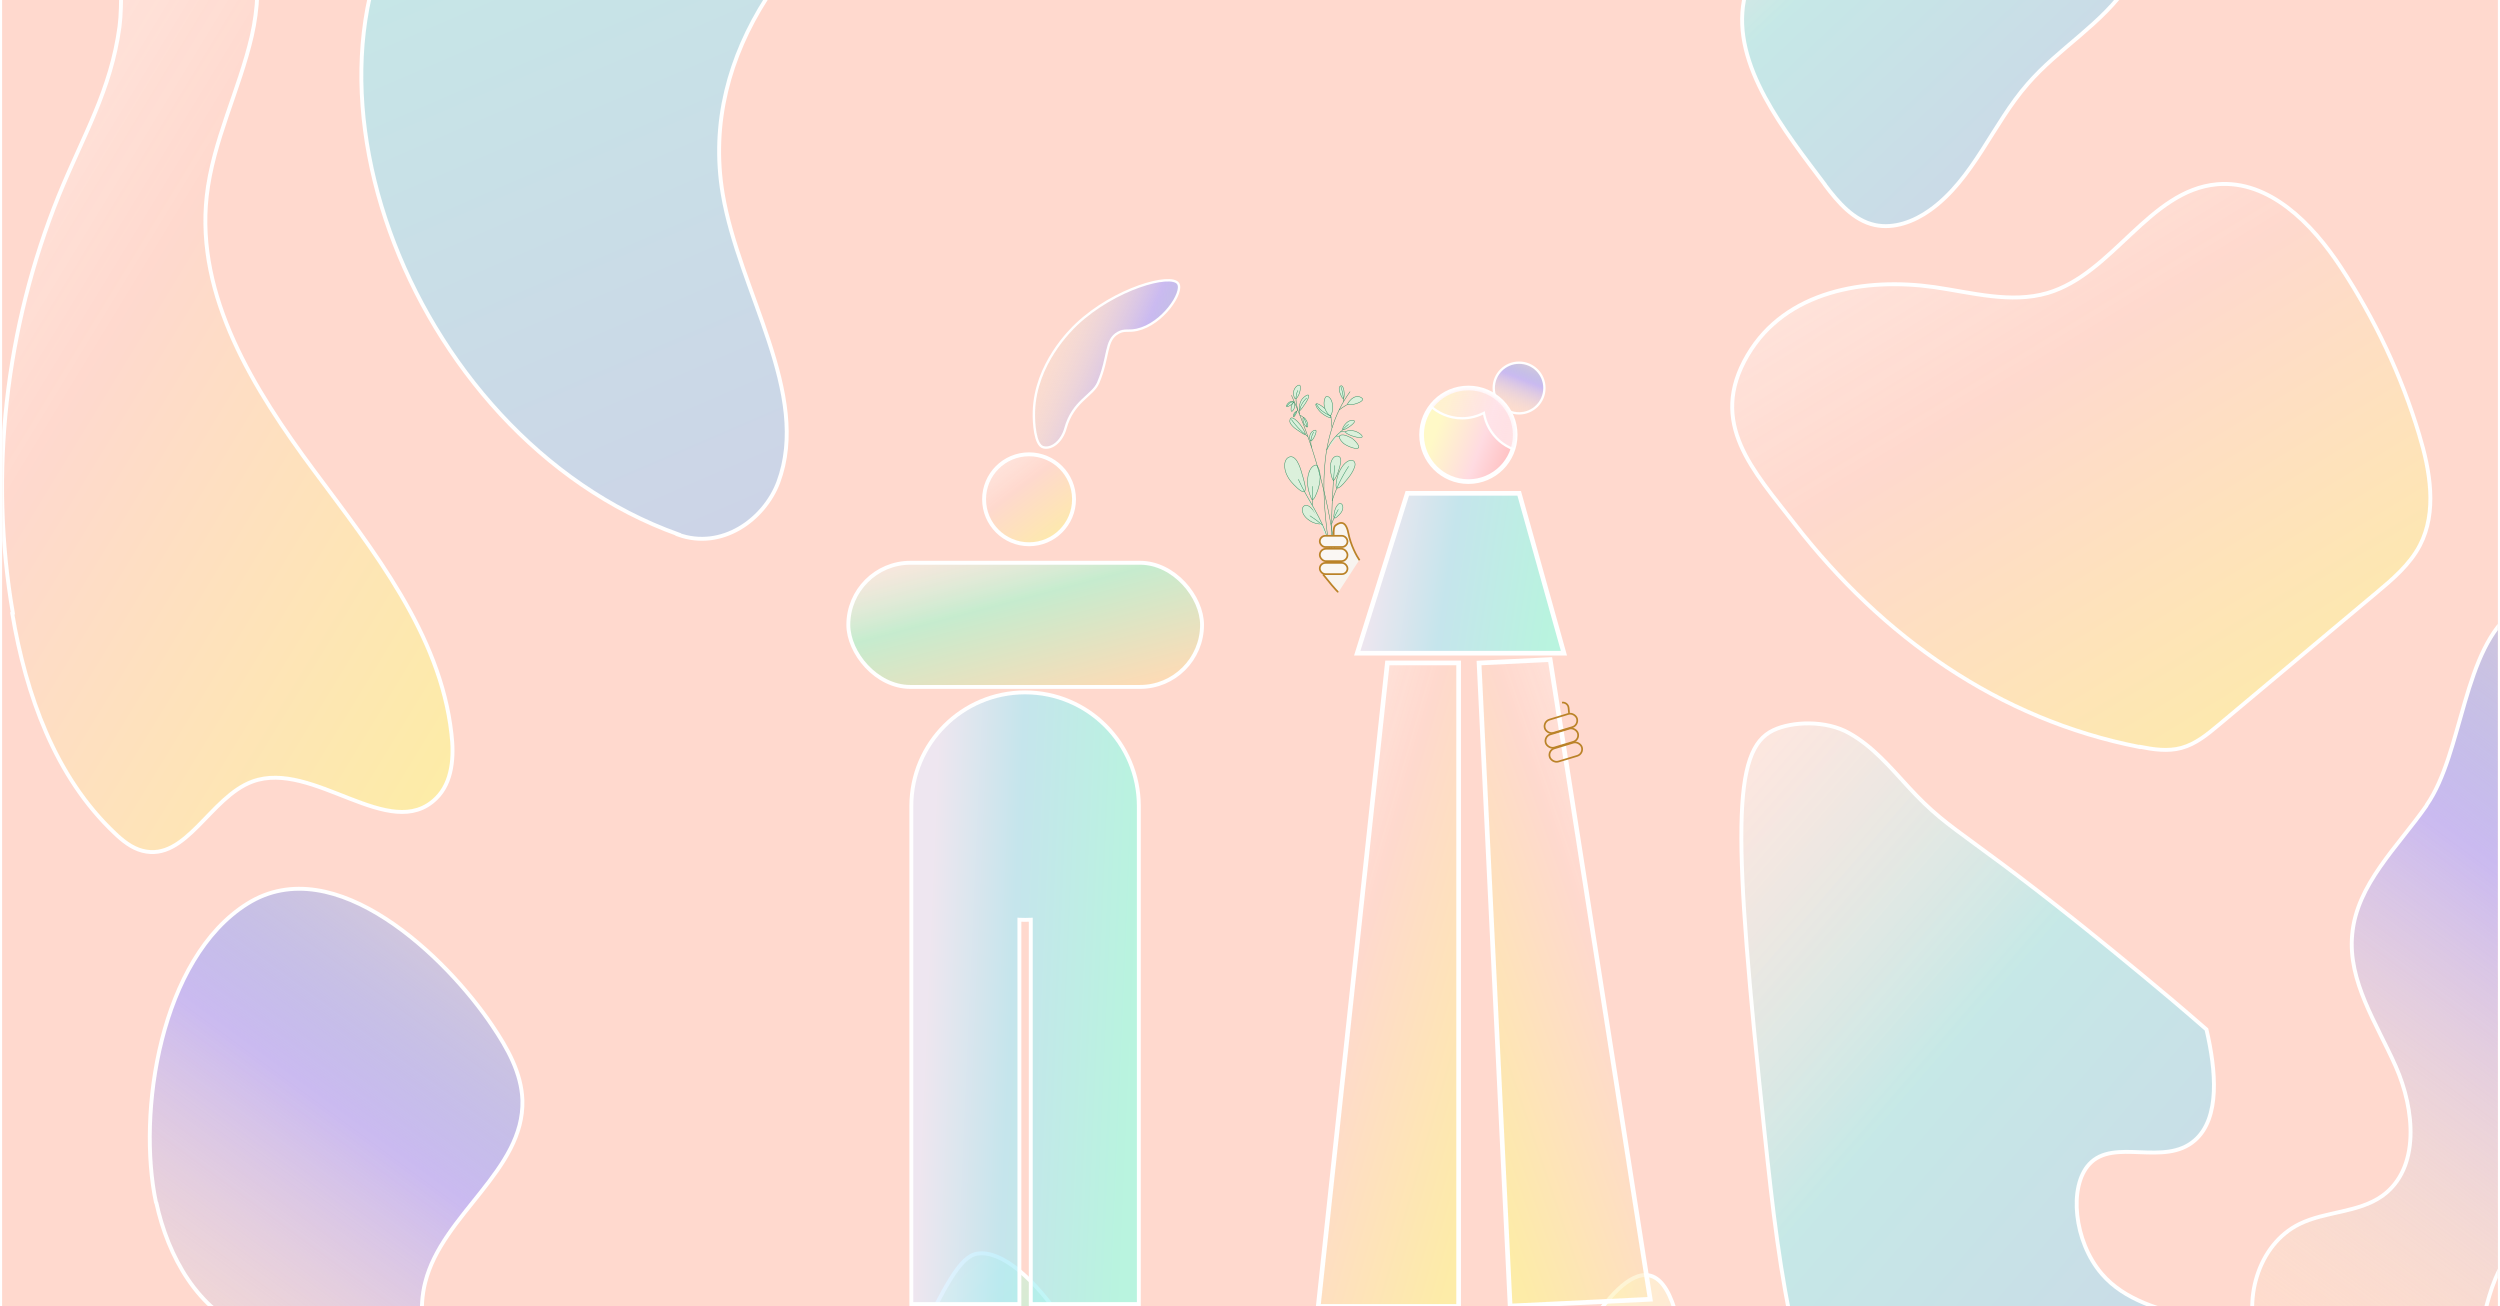 <svg xmlns="http://www.w3.org/2000/svg" width="1064" height="556" fill="none" viewBox="0 0 1064 556"><g clip-path="url(#clip0_2100_37058)"><rect width="1062.21" height="556" fill="#FFD9CE" transform="translate(0.896)"/><g filter="url(#filter0_b_2100_37058)"><path fill="url(#paint0_linear_2100_37058)" fill-opacity=".5" d="M776.712 78.715C782.329 86.172 788.915 93.823 797.922 95.761C806.058 97.504 814.581 94.308 821.361 89.465C839.957 76.197 847.995 52.855 863.007 35.712C876.179 20.507 894.775 10.143 905.913 -6.709C917.147 -23.755 919.278 -46.031 912.886 -65.498C906.493 -84.965 892.256 -101.236 874.726 -111.696C855.743 -122.931 830.562 -127.096 812.16 -114.989C803.928 -109.566 797.826 -101.43 792.208 -93.294C774.194 -67.338 748.334 -31.503 742.232 0.071C736.906 27.77 759.763 56.051 776.712 78.618V78.715Z"/><path stroke="#fff" stroke-width="1.66" d="M776.712 78.715C782.329 86.172 788.915 93.823 797.922 95.761C806.058 97.504 814.581 94.308 821.361 89.465C839.957 76.197 847.995 52.855 863.007 35.712C876.179 20.507 894.775 10.143 905.913 -6.709C917.147 -23.755 919.278 -46.031 912.886 -65.498C906.493 -84.965 892.256 -101.236 874.726 -111.696C855.743 -122.931 830.562 -127.096 812.16 -114.989C803.928 -109.566 797.826 -101.43 792.208 -93.294C774.194 -67.338 748.334 -31.503 742.232 0.071C736.906 27.77 759.763 56.051 776.712 78.618V78.715Z"/></g><g filter="url(#filter1_b_2100_37058)"><path fill="url(#paint1_linear_2100_37058)" fill-opacity=".5" d="M910.759 317.839C916.571 319.001 922.672 319.873 928.387 318.323C934.488 316.677 939.524 312.512 944.367 308.445C966.643 289.752 989.016 271.06 1011.29 252.367C1018.36 246.459 1025.63 240.261 1029.89 232.125C1037.34 217.791 1034.25 200.358 1029.6 184.958C1022.04 159.777 1010.71 135.757 996.28 113.772C984.077 95.176 965.772 76.484 943.592 78.421C914.634 81.036 899.331 116.484 871.438 124.716C855.844 129.268 839.282 124.523 823.205 122.198C793.956 118.034 759.961 123.651 743.787 151.157C726.741 180.116 746.304 200.358 763.931 223.118C800.929 270.769 850.517 306.217 910.662 317.936L910.759 317.839Z"/><path stroke="#fff" stroke-width="1.66" d="M910.759 317.839C916.571 319.001 922.672 319.873 928.387 318.323C934.488 316.677 939.524 312.512 944.367 308.445C966.643 289.752 989.016 271.06 1011.29 252.367C1018.36 246.459 1025.63 240.261 1029.89 232.125C1037.34 217.791 1034.25 200.358 1029.6 184.958C1022.04 159.777 1010.71 135.757 996.28 113.772C984.077 95.176 965.772 76.484 943.592 78.421C914.634 81.036 899.331 116.484 871.438 124.716C855.844 129.268 839.282 124.523 823.205 122.198C793.956 118.034 759.961 123.651 743.787 151.157C726.741 180.116 746.304 200.358 763.931 223.118C800.929 270.769 850.517 306.217 910.662 317.936L910.759 317.839Z"/></g><g filter="url(#filter2_b_2100_37058)"><path fill="url(#paint2_linear_2100_37058)" fill-opacity=".5" d="M795.246 639.198C809.484 656.922 823.14 663.798 830.501 666.898C848.999 674.549 870.016 673.193 889.483 668.641C925.028 660.312 959.604 639.585 974.907 606.462C977.037 601.813 978.878 596.68 978.297 591.547C977.425 584.089 973.164 578.956 971.517 577.019C955.73 558.617 913.89 564.719 894.52 542.152C882.607 528.302 880.379 504.961 889.193 495.469C899.75 484.041 921.154 496.729 934.132 485.3C944.98 475.809 943.14 455.567 939.072 438.133C927.74 428.254 918.249 420.312 911.663 414.889C835.924 352.128 832.147 356.681 812.002 334.695C804.35 326.366 796.893 317.552 787.014 312.032C777.135 306.414 762.704 306.995 754.762 310.773C737.038 319.102 737.426 354.453 751.082 482.879C757.668 544.961 764.351 600.941 795.246 639.392V639.198Z"/><path stroke="#fff" stroke-width="1.66" d="M795.246 639.198C809.484 656.922 823.14 663.798 830.501 666.898C848.999 674.549 870.016 673.193 889.483 668.641C925.028 660.312 959.604 639.585 974.907 606.462C977.037 601.813 978.878 596.68 978.297 591.547C977.425 584.089 973.164 578.956 971.517 577.019C955.73 558.617 913.89 564.719 894.52 542.152C882.607 528.302 880.379 504.961 889.193 495.469C899.75 484.041 921.154 496.729 934.132 485.3C944.98 475.809 943.14 455.567 939.072 438.133C927.74 428.254 918.249 420.312 911.663 414.889C835.924 352.128 832.147 356.681 812.002 334.695C804.35 326.366 796.893 317.552 787.014 312.032C777.135 306.414 762.704 306.995 754.762 310.773C737.038 319.102 737.426 354.453 751.082 482.879C757.668 544.961 764.351 600.941 795.246 639.392V639.198Z"/></g><g filter="url(#filter3_b_2100_37058)"><path fill="url(#paint3_linear_2100_37058)" fill-opacity=".9" d="M626.11 660.895C620.396 670.193 614.101 679.781 604.512 685.011C590.566 692.662 573.422 689.563 557.539 691.113C541.655 692.662 523.447 703.897 525.965 719.684C527.806 731.016 539.621 737.795 550.566 740.991C561.51 744.188 573.713 745.931 582.236 753.679C589.016 759.781 592.405 768.982 599.282 775.083C604.318 779.538 610.808 781.96 617.2 783.703C674.246 798.812 731.098 764.72 787.369 747.093C803.737 741.96 820.976 737.989 834.439 727.335C847.901 716.682 856.037 696.924 847.514 682.105C840.153 669.418 824.269 665.253 810.516 660.314C764.414 643.655 727.03 604.43 712.793 557.457C701.267 519.588 675.311 564.43 666.788 580.605C652.744 607.239 641.897 635.035 626.11 660.895Z"/><path stroke="#fff" stroke-width="1.66" d="M626.11 660.895C620.396 670.193 614.101 679.781 604.512 685.011C590.566 692.662 573.422 689.563 557.539 691.113C541.655 692.662 523.447 703.897 525.965 719.684C527.806 731.016 539.621 737.795 550.566 740.991C561.51 744.188 573.713 745.931 582.236 753.679C589.016 759.781 592.405 768.982 599.282 775.083C604.318 779.538 610.808 781.96 617.2 783.703C674.246 798.812 731.098 764.72 787.369 747.093C803.737 741.96 820.976 737.989 834.439 727.335C847.901 716.682 856.037 696.924 847.514 682.105C840.153 669.418 824.269 665.253 810.516 660.314C764.414 643.655 727.03 604.43 712.793 557.457C701.267 519.588 675.311 564.43 666.788 580.605C652.744 607.239 641.897 635.035 626.11 660.895Z"/></g><g filter="url(#filter4_b_2100_37058)"><path fill="url(#paint4_linear_2100_37058)" fill-opacity=".5" d="M365.481 629.414C345.82 661.569 330.808 656.823 312.019 683.748C297.491 704.668 291.777 735.177 308.242 754.644C320.348 768.881 340.493 772.949 359.089 773.627C386.014 774.595 405.384 778.469 414.489 778.663C490.614 780.406 532.745 814.208 542.139 800.649C549.5 789.995 529.065 762.005 519.864 751.157C508.726 738.179 502.914 737.211 495.166 728.881C473.762 705.83 485.481 677.162 480.348 637.356C473.181 581.86 436.377 530.528 416.038 533.531C408.483 534.596 402.091 547.574 389.404 573.337C372.648 607.429 375.845 612.272 365.384 629.414H365.481Z"/><path stroke="#fff" stroke-width="1.66" d="M365.481 629.414C345.82 661.569 330.808 656.823 312.019 683.748C297.491 704.668 291.777 735.177 308.242 754.644C320.348 768.881 340.493 772.949 359.089 773.627C386.014 774.595 405.384 778.469 414.489 778.663C490.614 780.406 532.745 814.208 542.139 800.649C549.5 789.995 529.065 762.005 519.864 751.157C508.726 738.179 502.914 737.211 495.166 728.881C473.762 705.83 485.481 677.162 480.348 637.356C473.181 581.86 436.377 530.528 416.038 533.531C408.483 534.596 402.091 547.574 389.404 573.337C372.648 607.429 375.845 612.272 365.384 629.414H365.481Z"/></g><g filter="url(#filter5_b_2100_37058)"><path fill="url(#paint5_linear_2100_37058)" fill-opacity=".5" d="M288.627 227.539C307.189 234.202 325.206 221.187 331.228 205.299C345.211 167.737 314.572 124.078 307.582 82.514C297.431 21.862 339.445 -30.29 390.456 -61.635C441.466 -92.981 502.688 -110.174 553.96 -141.367C563.757 -147.42 573.746 -154.413 576.974 -165.159C582.722 -183.907 564.617 -206.219 543.559 -214.624C522.502 -223.029 499.917 -221.207 478.578 -218.815C445.654 -215.157 412.733 -210.596 380.341 -205.129C349.519 -199.957 317.72 -193.397 295.076 -174.796C269.692 -153.875 259.358 -120.511 236.144 -97.587C221.407 -82.977 201.673 -73.055 187.264 -58.106C111.703 20.312 172.011 185.729 288.692 227.426L288.627 227.539Z"/><path stroke="#fff" stroke-width="1.66" d="M288.627 227.539C307.189 234.202 325.206 221.187 331.228 205.299C345.211 167.737 314.572 124.078 307.582 82.514C297.431 21.862 339.445 -30.29 390.456 -61.635C441.466 -92.981 502.688 -110.174 553.96 -141.367C563.757 -147.42 573.746 -154.413 576.974 -165.159C582.722 -183.907 564.617 -206.219 543.559 -214.624C522.502 -223.029 499.917 -221.207 478.578 -218.815C445.654 -215.157 412.733 -210.596 380.341 -205.129C349.519 -199.957 317.72 -193.397 295.076 -174.796C269.692 -153.875 259.358 -120.511 236.144 -97.587C221.407 -82.977 201.673 -73.055 187.264 -58.106C111.703 20.312 172.011 185.729 288.692 227.426L288.627 227.539Z"/></g><g filter="url(#filter6_b_2100_37058)"><path fill="url(#paint6_linear_2100_37058)" fill-opacity=".5" d="M5.219 261.107C11.055 295.633 23.377 330.548 48.8 354.56C52.172 357.805 56.063 360.92 60.603 362.088C79.151 366.89 89.399 339.244 107.428 332.624C133.24 323.149 166.056 359.103 185.641 339.763C192.646 332.884 193.294 321.851 192.127 312.246C187.328 269.803 158.921 234.369 133.499 200.103C108.076 165.837 83.303 126.12 87.972 83.547C90.566 60.054 101.85 38.378 107.168 15.274C112.487 -7.829 109.762 -35.865 90.566 -49.623C85.377 -53.387 78.763 -55.853 72.537 -54.296C46.466 -47.806 53.34 -7.18 50.875 11.251C47.243 38.378 35.57 57.328 24.934 83.417C2.364 139.359 -4.769 201.531 5.477 260.977L5.219 261.107Z"/><path stroke="#fff" stroke-width="1.66" d="M5.219 261.107C11.055 295.633 23.377 330.548 48.8 354.56C52.172 357.805 56.063 360.92 60.603 362.088C79.151 366.89 89.399 339.244 107.428 332.624C133.24 323.149 166.056 359.103 185.641 339.763C192.646 332.884 193.294 321.851 192.127 312.246C187.328 269.803 158.921 234.369 133.499 200.103C108.076 165.837 83.303 126.12 87.972 83.547C90.566 60.054 101.85 38.378 107.168 15.274C112.487 -7.829 109.762 -35.865 90.566 -49.623C85.377 -53.387 78.763 -55.853 72.537 -54.296C46.466 -47.806 53.34 -7.18 50.875 11.251C47.243 38.378 35.57 57.328 24.934 83.417C2.364 139.359 -4.769 201.531 5.477 260.977L5.219 261.107Z"/></g><g filter="url(#filter7_b_2100_37058)"><path fill="url(#paint7_linear_2100_37058)" fill-opacity=".7" d="M66.451 511.791C66.472 511.77 66.508 511.78 66.514 511.809C71.464 534.741 84.341 558.045 106.306 566.173C114.344 569.175 123.255 569.95 130.616 574.309C140.01 579.926 145.24 590.386 149.986 600.168C160.252 621.476 170.422 642.88 180.688 664.188C185.24 673.776 190.179 683.655 198.605 690.047C207.031 696.439 220.3 697.795 227.758 690.241C233.569 684.236 234.15 674.841 232.6 666.609C228.436 644.527 213.036 626.609 199.961 608.207C186.886 589.805 175.458 567.529 180.978 545.737C188.242 516.875 223.206 497.989 222.334 468.256C221.947 456.73 216.039 446.174 209.55 436.585C190.179 407.626 142.528 361.331 105.337 384.575C68.167 407.807 58.278 473.7 66.388 511.773C66.395 511.802 66.43 511.812 66.451 511.791Z"/><path stroke="#fff" stroke-width="1.66" d="M66.451 511.791C66.472 511.77 66.508 511.78 66.514 511.809C71.464 534.741 84.341 558.045 106.306 566.173C114.344 569.175 123.255 569.95 130.616 574.309C140.01 579.926 145.24 590.386 149.986 600.168C160.252 621.476 170.422 642.88 180.688 664.188C185.24 673.776 190.179 683.655 198.605 690.047C207.031 696.439 220.3 697.795 227.758 690.241C233.569 684.236 234.15 674.841 232.6 666.609C228.436 644.527 213.036 626.609 199.961 608.207C186.886 589.805 175.458 567.529 180.978 545.737C188.242 516.875 223.206 497.989 222.334 468.256C221.947 456.73 216.039 446.174 209.55 436.585C190.179 407.626 142.528 361.331 105.337 384.575C68.167 407.807 58.278 473.7 66.388 511.773C66.395 511.802 66.43 511.812 66.451 511.791Z"/></g><g filter="url(#filter8_b_2100_37058)"><path fill="url(#paint8_linear_2100_37058)" fill-opacity=".7" d="M1032.76 342.745C1032.76 342.793 1032.74 342.839 1032.71 342.879C1020.49 360.413 1003.01 376.337 1001.1 397.707C999.181 417.626 1011.55 435.627 1019.65 453.924C1027.75 472.22 1030.11 497.303 1013.91 508.96C1003.75 516.19 989.904 515.452 978.712 520.911C960.893 529.617 953.972 553.962 961.63 572.258C969.287 590.555 988.578 602.359 1008.31 604.572C1019.8 605.9 1032.17 603.982 1041 596.457C1055.29 584.063 1054.7 562.078 1061.91 544.519C1074.58 513.681 1111.54 497.746 1123.17 466.465C1133.93 437.988 1120.38 405.97 1125.24 375.87C1129.51 349.311 1147.77 324.965 1144.97 298.258C1141.58 265.65 1099.61 238.796 1070.46 259.6C1048.09 275.669 1048.37 320.164 1032.8 342.611C1032.77 342.65 1032.76 342.697 1032.76 342.745Z"/><path stroke="#fff" stroke-width="1.66" d="M1032.76 342.745C1032.76 342.793 1032.74 342.839 1032.71 342.879C1020.49 360.413 1003.01 376.337 1001.1 397.707C999.181 417.626 1011.55 435.627 1019.65 453.924C1027.75 472.22 1030.11 497.303 1013.91 508.96C1003.75 516.19 989.904 515.452 978.712 520.911C960.893 529.617 953.972 553.962 961.63 572.258C969.287 590.555 988.578 602.359 1008.31 604.572C1019.8 605.9 1032.17 603.982 1041 596.457C1055.29 584.063 1054.7 562.078 1061.91 544.519C1074.58 513.681 1111.54 497.746 1123.17 466.465C1133.93 437.988 1120.38 405.97 1125.24 375.87C1129.51 349.311 1147.77 324.965 1144.97 298.258C1141.58 265.65 1099.61 238.796 1070.46 259.6C1048.09 275.669 1048.37 320.164 1032.8 342.611C1032.77 342.65 1032.76 342.697 1032.76 342.745Z"/></g><g filter="url(#filter9_b_2100_37058)"><circle cx="437.967" cy="212.493" r="19.139" fill="url(#paint9_linear_2100_37058)" fill-opacity=".5"/><circle cx="437.967" cy="212.493" r="19.139" stroke="#fff" stroke-width="1.66"/></g><g filter="url(#filter10_b_2100_37058)"><path fill="url(#paint10_linear_2100_37058)" fill-opacity=".7" d="M501.408 120.686C498.391 116.151 474.419 122.75 458.235 137.97C455.68 140.381 440.612 154.941 440.032 175.116C439.882 180.128 440.506 189.479 444.048 190.369C447.757 191.291 451.98 187.672 453.443 182.336C456.629 170.711 465.011 168.439 467.364 162.954C472.156 151.764 470.174 144.783 475.92 141.623C478.695 140.087 480.075 141.215 483.932 140.358C494.869 137.909 503.831 124.32 501.418 120.699L501.408 120.686Z"/><path stroke="#fff" stroke-width="1.019" d="M501.408 120.686C498.391 116.151 474.419 122.75 458.235 137.97C455.68 140.381 440.612 154.941 440.032 175.116C439.882 180.128 440.506 189.479 444.048 190.369C447.757 191.291 451.98 187.672 453.443 182.336C456.629 170.711 465.011 168.439 467.364 162.954C472.156 151.764 470.174 144.783 475.92 141.623C478.695 140.087 480.075 141.215 483.932 140.358C494.869 137.909 503.831 124.32 501.418 120.699L501.408 120.686Z"/></g><g filter="url(#filter11_b_2100_37058)"><rect width="150.54" height="52.844" x="361.051" y="239.512" fill="url(#paint11_linear_2100_37058)" fill-opacity=".5" rx="26.422"/><rect width="150.54" height="52.844" x="361.051" y="239.512" stroke="#fff" stroke-width="1.66" rx="26.422"/></g><g filter="url(#filter12_b_2100_37058)"><path fill="url(#paint12_linear_2100_37058)" fill-opacity=".7" fill-rule="evenodd" d="M484.686 343.239C484.686 343.188 484.687 343.137 484.687 343.086C484.687 316.35 463.013 294.676 436.277 294.676C409.541 294.676 387.868 316.35 387.868 343.086C387.868 343.137 387.868 343.188 387.868 343.239H387.868V555.03H433.856V391.436C434.658 391.475 435.465 391.495 436.277 391.495C437.089 391.495 437.896 391.475 438.698 391.436V555.03H484.687V343.239H484.686Z" clip-rule="evenodd"/><path fill="#fff" d="M484.686 343.239L483.856 343.237L483.854 344.069H484.686V343.239ZM387.868 343.239V344.069H388.7L388.698 343.237L387.868 343.239ZM387.868 343.239V342.41H387.038V343.239H387.868ZM387.868 555.03H387.038V555.86H387.868V555.03ZM433.856 555.03V555.86H434.686V555.03H433.856ZM433.856 391.436L433.897 390.607L433.027 390.564V391.436H433.856ZM438.698 391.436H439.528V390.564L438.657 390.607L438.698 391.436ZM438.698 555.03H437.868V555.86H438.698V555.03ZM484.687 555.03V555.86H485.517V555.03H484.687ZM484.687 343.239H485.517V342.41H484.687V343.239ZM483.857 343.086C483.857 343.136 483.857 343.186 483.856 343.237L485.516 343.242C485.516 343.19 485.516 343.138 485.516 343.086H483.857ZM436.277 295.506C462.555 295.506 483.857 316.808 483.857 343.086H485.516C485.516 315.892 463.471 293.846 436.277 293.846V295.506ZM388.698 343.086C388.698 316.808 410 295.506 436.277 295.506V293.846C409.083 293.846 387.038 315.892 387.038 343.086H388.698ZM388.698 343.237C388.698 343.186 388.698 343.136 388.698 343.086H387.038C387.038 343.138 387.038 343.19 387.038 343.242L388.698 343.237ZM387.868 342.41H387.868V344.069H387.868V342.41ZM387.038 343.239V555.03H388.698V343.239H387.038ZM387.868 555.86H433.856V554.2H387.868V555.86ZM434.686 555.03V391.436H433.027V555.03H434.686ZM436.277 390.665C435.479 390.665 434.686 390.646 433.897 390.607L433.816 392.264C434.631 392.305 435.452 392.325 436.277 392.325V390.665ZM438.657 390.607C437.869 390.646 437.075 390.665 436.277 390.665V392.325C437.103 392.325 437.923 392.305 438.739 392.264L438.657 390.607ZM437.868 391.436V555.03H439.528V391.436H437.868ZM438.698 555.86H484.687V554.2H438.698V555.86ZM485.517 555.03V343.239H483.857V555.03H485.517ZM484.687 342.41H484.686V344.069H484.687V342.41Z"/></g><g filter="url(#filter13_b_2100_37058)"><path fill="url(#paint13_linear_2100_37058)" fill-opacity=".7" d="M665.606 278H577.642L598.953 209.952H646.562L665.606 278Z"/><path stroke="#fff" stroke-width="1.986" d="M665.606 278H577.642L598.953 209.952H646.562L665.606 278Z"/></g><g filter="url(#filter14_b_2100_37058)"><circle cx="646.52" cy="165.14" r="10.788" fill="url(#paint14_linear_2100_37058)" fill-opacity=".7"/><circle cx="646.52" cy="165.14" r="10.788" stroke="#fff" stroke-width=".993"/></g><g filter="url(#filter15_b_2100_37058)"><circle cx="624.943" cy="185.057" r="19.916" fill="url(#paint15_linear_2100_37058)" fill-opacity=".9"/><circle cx="624.943" cy="185.057" r="19.916" stroke="#fff" stroke-width="1.986"/></g><mask id="mask0_2100_37058" style="mask-type:alpha" width="40" height="41" x="605" y="165" maskUnits="userSpaceOnUse"><circle cx="624.963" cy="185.258" r="19.893" fill="#D9D9D9"/></mask><g mask="url(#mask0_2100_37058)"><g filter="url(#filter16_b_2100_37058)"><path fill="url(#paint16_linear_2100_37058)" fill-opacity=".9" fill-rule="evenodd" d="M631.538 175.728C628.765 177.194 625.605 178.024 622.251 178.024C611.264 178.024 602.357 169.118 602.357 158.131C602.357 147.144 611.264 138.237 622.251 138.237C632.173 138.237 640.398 145.501 641.9 155.001C644.672 153.535 647.832 152.705 651.186 152.705C662.173 152.705 671.08 161.612 671.08 172.599C671.08 183.585 662.173 192.492 651.186 192.492C641.264 192.492 633.039 185.228 631.538 175.728Z" clip-rule="evenodd"/><path fill="#fff" d="M631.538 175.728L632.028 175.651L631.92 174.965L631.305 175.289L631.538 175.728ZM641.9 155.001L641.409 155.079L641.518 155.765L642.132 155.44L641.9 155.001ZM631.305 175.289C628.603 176.718 625.522 177.528 622.251 177.528V178.521C625.688 178.521 628.928 177.67 631.77 176.167L631.305 175.289ZM622.251 177.528C611.538 177.528 602.854 168.844 602.854 158.131H601.861C601.861 169.392 610.99 178.521 622.251 178.521V177.528ZM602.854 158.131C602.854 147.418 611.538 138.734 622.251 138.734V137.741C610.99 137.741 601.861 146.87 601.861 158.131H602.854ZM622.251 138.734C631.925 138.734 639.945 145.816 641.409 155.079L642.39 154.924C640.851 145.186 632.421 137.741 622.251 137.741V138.734ZM642.132 155.44C644.834 154.011 647.915 153.202 651.186 153.202V152.209C647.749 152.209 644.509 153.059 641.667 154.562L642.132 155.44ZM651.186 153.202C661.899 153.202 670.583 161.886 670.583 172.599H671.576C671.576 161.337 662.447 152.209 651.186 152.209V153.202ZM670.583 172.599C670.583 183.311 661.899 191.995 651.186 191.995V192.989C662.447 192.989 671.576 183.86 671.576 172.599H670.583ZM651.186 191.995C641.512 191.995 633.492 184.913 632.028 175.651L631.047 175.806C632.586 185.543 641.016 192.989 651.186 192.989V191.995Z"/></g></g><path fill="#F8F4EF" d="M572.777 223.557L573.45 226.251L574.461 230.293L578.502 238.376L569.746 251.847L563.347 244.775L568.062 227.935V224.567L569.072 222.883H571.43L572.777 223.557Z"/><path stroke="#BA8227" stroke-width=".739" d="M567.595 227.663C567.512 226.576 567.545 224.253 568.347 223.651C569.35 222.899 572.61 220.391 573.864 226.911C574.867 232.126 577.458 236.774 578.628 238.445"/><path stroke="#BA8227" stroke-width=".739" d="M563.081 244.464C565.003 246.888 568.999 251.785 569.6 251.986"/><path fill="#DBF0DB" d="M564.631 191.556C566.329 187.734 568.495 185.433 571.524 182.9L564.631 191.556Z"/><path stroke="#248B5A" stroke-miterlimit="10" stroke-width=".193" d="M564.631 191.556C566.329 187.734 568.495 185.433 571.524 182.9"/><path fill="#DBF0DB" d="M568.649 185.58C569.112 185.598 569.74 185.651 570.471 185.798C572.174 186.143 573.362 186.79 574.064 187.18C575.922 188.211 577.274 189.491 578.197 190.553"/><path stroke="#248B5A" stroke-miterlimit="10" stroke-width=".193" d="M568.649 185.58C569.112 185.598 569.74 185.651 570.471 185.798C572.174 186.143 573.362 186.79 574.064 187.18C575.922 188.211 577.274 189.491 578.197 190.553"/><path fill="#DBF0DB" d="M570.396 183.806C571.607 183.709 573.424 183.715 575.513 184.304C576.965 184.713 578.128 185.286 578.983 185.795"/><path stroke="#248B5A" stroke-miterlimit="10" stroke-width=".193" d="M570.396 183.806C571.607 183.709 573.424 183.715 575.513 184.304C576.965 184.713 578.128 185.286 578.983 185.795"/><path fill="#DBF0DB" stroke="#248B5A" stroke-miterlimit="10" stroke-width=".193" d="M572.195 188.986C574.206 190.288 577.619 191.458 578.196 190.553C578.664 189.819 577.13 187.935 575.993 187C575.314 186.441 574.726 186.105 573.477 185.604C572.862 185.357 572.228 185.125 571.567 185.095C570.426 185.042 569.673 185.451 570.169 186.572C570.797 187.989 572.036 188.882 572.196 188.986L572.195 188.986Z"/><path fill="#DBF0DB" stroke="#248B5A" stroke-miterlimit="10" stroke-width=".193" d="M575.459 178.894C575.685 178.898 576.359 178.911 576.478 179.234C576.839 180.206 571.969 183.396 571.463 182.855C571.048 182.409 573.051 178.846 575.458 178.894L575.459 178.894Z"/><path fill="#DBF0DB" stroke="#248B5A" stroke-miterlimit="10" stroke-width=".193" d="M579.756 185.912C579.989 185.256 577.833 183.555 575.584 183.284C574.365 183.137 572.744 183.366 572.667 183.841C572.636 184.025 572.842 184.22 573.142 184.427C574.961 185.676 579.446 186.783 579.754 185.912L579.756 185.912Z"/><path fill="#DBF0DB" d="M571.544 182.905C571.826 182.532 572.19 182.106 572.653 181.675C573.131 181.229 573.596 180.888 573.998 180.628"/><path stroke="#248B5A" stroke-miterlimit="10" stroke-width=".193" d="M571.544 182.905C571.826 182.532 572.19 182.106 572.653 181.675C573.131 181.229 573.596 180.888 573.998 180.628"/><path fill="#DBF0DB" stroke="#248B5A" stroke-miterlimit="10" stroke-width=".193" d="M570.572 167.961C570.499 167.79 569.378 165.13 570.337 164.379C570.377 164.347 570.673 164.122 570.988 164.206C572.254 164.54 572.36 169.472 571.696 169.632C571.329 169.719 570.737 168.343 570.572 167.963L570.572 167.961Z"/><path fill="#DBF0DB" d="M563.89 173.861C562.316 172.503 560.501 171.477 560.09 171.926C559.633 172.426 561.025 174.65 562.668 175.947C563.969 176.972 566.115 178.148 566.486 177.7C566.556 177.616 566.394 177.119 566.267 176.768"/><path stroke="#248B5A" stroke-miterlimit="10" stroke-width=".193" d="M563.89 173.861C562.316 172.503 560.501 171.477 560.09 171.926C559.633 172.426 561.025 174.65 562.668 175.947C563.969 176.972 566.115 178.148 566.486 177.7C566.556 177.616 566.394 177.119 566.267 176.768"/><path stroke="#248B5A" stroke-miterlimit="10" stroke-width=".193" d="M565.906 234.78C564.323 223.139 562.873 211.391 563.674 199.671C564.475 187.95 567.67 176.138 574.61 166.659"/><path stroke="#248B5A" stroke-miterlimit="10" stroke-width=".193" d="M566.897 182.002C566.755 179.019 566.193 174.971 565.153 170.875"/><path stroke="#248B5A" stroke-miterlimit="10" stroke-width=".193" d="M571.861 170.868C571.807 169.917 571.693 168.847 571.48 167.686C571.256 166.463 570.964 165.373 570.66 164.428"/><path stroke="#248B5A" stroke-miterlimit="10" stroke-width=".193" d="M569.892 174.497C571.84 173.006 573.969 171.753 576.217 170.774"/><path fill="#DBF0DB" stroke="#248B5A" stroke-miterlimit="10" stroke-width=".193" d="M563.85 169.625C563.976 169.267 564.169 168.888 564.523 168.754C564.887 168.617 565.296 168.788 565.604 169.026C566.262 169.532 566.65 170.317 566.885 171.113C567.158 172.039 567.244 173.016 567.155 173.976C567.101 174.561 566.9 176.507 566.266 176.769C565.633 177.03 564.706 175.49 564.456 175.07C564.005 174.314 563.705 173.465 563.579 172.593C563.435 171.601 563.514 170.573 563.851 169.626L563.85 169.625Z"/><path fill="#DBF0DB" stroke="#248B5A" stroke-miterlimit="10" stroke-width=".193" d="M576.15 169.163C577.317 168.563 578.902 168.616 579.785 169.586C579.881 169.691 579.971 169.815 579.976 169.958C579.981 170.11 579.889 170.247 579.792 170.362C579.255 170.996 578.459 171.341 577.677 171.621C577.014 171.859 576.333 172.064 575.635 172.165C575.282 172.216 573.731 172.428 573.566 172.013C573.442 171.702 574.413 170.648 574.612 170.417C575.047 169.913 575.555 169.469 576.15 169.163Z"/><path stroke="#248B5A" stroke-miterlimit="10" stroke-width=".193" d="M560.135 171.923C560.826 172.975 561.537 174.049 562.541 174.81C563.677 175.671 565.544 176.873 566.265 176.905"/><path fill="#DBF0DB" stroke="#248B5A" stroke-miterlimit="10" stroke-width=".193" d="M557.082 201.117C557.522 199.795 558.327 198.457 559.646 198.009C559.839 197.943 560.052 197.899 560.242 197.972C560.431 198.044 560.558 198.217 560.668 198.386C561.865 200.244 562.002 202.602 561.723 204.794C561.509 206.486 561.066 208.149 560.418 209.726C560.087 210.53 559.729 211.52 559.186 212.205C558.433 213.155 558.323 212.682 557.898 211.643C556.553 208.362 555.943 204.546 557.082 201.116L557.082 201.117Z"/><path fill="#DBF0DB" stroke="#248B5A" stroke-miterlimit="10" stroke-width=".193" d="M549.635 205.157C547.921 203.129 546.668 200.575 546.757 197.922C546.786 197.093 546.954 196.247 547.411 195.555C547.868 194.862 548.652 194.351 549.481 194.38C550.571 194.419 551.424 195.331 552.002 196.257C553.104 198.025 553.682 200.06 554.249 202.065C554.544 203.112 556.349 208.513 555.106 209.201C553.863 209.888 550.316 205.963 549.635 205.158L549.635 205.157Z"/><path fill="#DBF0DB" stroke="#248B5A" stroke-miterlimit="10" stroke-width=".193" d="M556.347 220.798C555.417 219.992 554.619 218.972 554.339 217.773C554.22 217.263 554.199 216.717 554.371 216.222C554.544 215.727 554.926 215.289 555.429 215.137C555.975 214.969 556.573 215.154 557.066 215.442C557.873 215.915 558.492 216.647 559.055 217.392C560.129 218.814 561.066 220.341 561.847 221.944C562.012 222.282 562.121 222.787 561.783 222.956C561.664 223.016 561.523 223.006 561.39 222.994C559.499 222.837 557.786 222.043 556.349 220.798L556.347 220.798Z"/><path fill="#DBF0DB" d="M565.269 230.231C562.965 220.759 556.546 212.88 552.56 203.984L565.269 230.231Z"/><path stroke="#248B5A" stroke-miterlimit="10" stroke-width=".193" d="M565.269 230.231C562.965 220.759 556.546 212.88 552.56 203.984"/><path fill="#DBF0DB" d="M558.647 215.023C558.58 212.329 558.594 209.634 558.694 206.942L558.647 215.023Z"/><path stroke="#248B5A" stroke-miterlimit="10" stroke-width=".193" d="M558.647 215.023C558.58 212.329 558.594 209.634 558.694 206.942"/><path fill="#DBF0DB" d="M562.822 223.455C561.135 222.01 559.343 220.686 557.468 219.498L562.822 223.455Z"/><path stroke="#248B5A" stroke-miterlimit="10" stroke-width=".193" d="M562.822 223.455C561.135 222.01 559.343 220.686 557.468 219.498"/><path fill="#DBF0DB" stroke="#248B5A" stroke-miterlimit="10" stroke-width=".193" d="M571.153 198.745C571.948 197.561 572.984 196.448 574.345 196.021C574.866 195.858 575.461 195.81 575.934 196.081C576.428 196.365 576.691 196.95 576.718 197.518C576.744 198.087 576.568 198.646 576.359 199.174C575.703 200.841 574.712 202.349 573.566 203.718C572.578 204.897 571.058 206.968 569.648 207.627C567.92 208.435 568.796 204.673 569.026 203.671C569.43 201.918 570.149 200.237 571.153 198.745Z"/><path fill="#DBF0DB" stroke="#248B5A" stroke-miterlimit="10" stroke-width=".193" d="M566.267 200.334C566.061 198.824 566.162 197.235 566.82 195.861C567.119 195.237 567.55 194.648 568.163 194.325C568.775 194.003 569.593 194.008 570.108 194.469C570.739 195.034 570.721 196.016 570.58 196.851C570.174 199.249 569.141 202.733 567.533 204.592C566.732 203.593 566.439 201.607 566.266 200.335L566.267 200.334Z"/><path fill="#DBF0DB" stroke="#248B5A" stroke-miterlimit="10" stroke-width=".193" d="M569.217 214.959C569.515 214.585 569.926 214.228 570.403 214.255C570.987 214.289 571.385 214.887 571.49 215.463C571.652 216.342 571.351 217.256 570.859 218.003C570.367 218.75 569.695 219.357 569.03 219.956C567.416 221.409 567.598 219.713 567.843 218.353C568.061 217.14 568.44 215.936 569.218 214.96L569.217 214.959Z"/><path stroke="#248B5A" stroke-miterlimit="10" stroke-width=".193" d="M566.751 234.118C566.635 227.941 566.685 221.435 566.957 214.628C567.188 208.876 567.561 203.354 568.038 198.078"/><path stroke="#248B5A" stroke-miterlimit="10" stroke-width=".193" d="M566.921 213.226C568.593 208.011 570.98 203.025 573.993 198.452"/><path stroke="#248B5A" stroke-miterlimit="10" stroke-width=".193" d="M566.7 223.117C567.49 220.94 568.458 218.828 569.592 216.809"/><path fill="#DBF0DB" stroke="#248B5A" stroke-miterlimit="10" stroke-width=".193" d="M554.94 169.06C555.274 168.781 556.428 167.848 556.874 168.166C557.812 168.835 554.088 173.929 553.484 174.527C553.316 174.693 553.225 174.675 553.201 174.667C552.949 174.593 553.002 173.752 553.008 173.54C553.023 172.969 553.1 172.398 553.249 171.847C553.422 171.203 553.809 170 554.94 169.06Z"/><path fill="#DBF0DB" stroke="#248B5A" stroke-miterlimit="10" stroke-width=".193" d="M551.008 165.402C551.516 164.483 552.648 163.677 553.144 163.948C553.474 164.127 553.455 164.745 553.434 165.259C553.341 167.534 551.959 169.873 551.262 169.702C551.212 169.69 551.086 169.649 550.893 169.218C550.769 168.939 550.044 167.145 551.008 165.402Z"/><path fill="#DBF0DB" stroke="#248B5A" stroke-miterlimit="10" stroke-width=".193" d="M556.035 181.647C556.1 181.698 556.171 181.748 556.252 181.759C556.382 181.774 556.504 181.679 556.562 181.561C556.619 181.443 556.622 181.309 556.619 181.177C556.597 180.158 556.234 179.149 555.603 178.348C555.412 178.105 554.918 177.509 554.651 177.791C554.424 178.031 554.576 178.939 554.625 179.231C554.785 180.169 555.284 181.057 556.035 181.647Z"/><path fill="#DBF0DB" stroke="#248B5A" stroke-miterlimit="10" stroke-width=".193" d="M549.792 180.992C549.043 180.094 548.935 179.6 548.935 179.239C548.934 179.164 548.945 178.188 549.476 177.917C550.527 177.38 553.019 179.968 554.42 182.247C554.693 182.69 555.815 184.514 555.427 184.86C555.173 185.087 554.091 184.346 551.926 182.863C551.348 182.468 550.566 181.921 549.792 180.992Z"/><path fill="#DBF0DB" stroke="#248B5A" stroke-miterlimit="10" stroke-width=".193" d="M549.739 170.774C549.45 170.8 549.176 170.914 548.925 171.06C548.319 171.411 547.829 171.958 547.543 172.598C547.488 172.722 547.441 172.872 547.513 172.988C547.613 173.15 547.855 173.12 548.036 173.06C548.716 172.832 549.339 172.447 549.853 171.948C550.026 171.779 550.49 171.386 550.515 171.134C550.55 170.795 549.992 170.752 549.739 170.775L549.739 170.774Z"/><path fill="#DBF0DB" stroke="#248B5A" stroke-miterlimit="10" stroke-width=".193" d="M549.633 172.917C549.432 173.736 549.378 174.961 549.706 175.061C550.075 175.174 551.107 173.916 551.035 172.569C551.001 171.924 550.721 171.426 550.515 171.134C550.231 171.494 549.835 172.094 549.633 172.917Z"/><path fill="#DBF0DB" stroke="#248B5A" stroke-miterlimit="10" stroke-width=".193" d="M550.54 177.444C550.844 177.561 552.131 175.34 551.87 175.117C551.747 175.012 551.275 175.353 551.014 175.634C550.375 176.323 550.35 177.371 550.54 177.444Z"/><path fill="#DBF0DB" stroke="#248B5A" stroke-miterlimit="10" stroke-width=".193" d="M558.218 183.917C558.732 183.389 559.678 182.867 560.004 183.149C560.681 183.739 558.654 187.819 557.906 187.637C557.389 187.511 556.947 185.222 558.218 183.917Z"/><path stroke="#248B5A" stroke-miterlimit="10" stroke-width=".193" d="M568.011 233.516C565.084 211.013 558.873 188.941 549.636 168.214"/><path stroke="#248B5A" stroke-miterlimit="10" stroke-width=".193" d="M556.642 185.818C555.288 184.799 553.758 183.484 552.228 181.812C551.182 180.669 550.311 179.551 549.588 178.517"/><path stroke="#248B5A" stroke-miterlimit="10" stroke-width=".193" d="M550.938 171.19C550.713 171.095 550.509 171.056 550.335 171.045C548.911 170.954 547.895 172.65 547.809 172.798"/><path stroke="#248B5A" stroke-miterlimit="10" stroke-width=".193" d="M553.233 176.733C553.525 176.83 553.954 177.014 554.374 177.368C555.017 177.913 555.273 178.556 555.633 179.494C555.841 180.034 556.089 180.801 556.253 181.759"/><path stroke="#248B5A" stroke-miterlimit="10" stroke-width=".193" d="M558.221 190.462C558.03 189.813 557.826 188.83 557.907 187.637C558.026 185.854 558.713 184.542 559.124 183.882"/><path stroke="#248B5A" stroke-miterlimit="10" stroke-width=".193" d="M552.344 174.542C551.967 174.878 551.479 175.396 551.077 176.132C550.875 176.504 550.735 176.857 550.638 177.163"/><path stroke="#248B5A" stroke-miterlimit="10" stroke-width=".193" d="M552.334 174.524C551.99 173.133 551.659 171.73 551.587 170.299C551.516 168.868 551.717 167.396 552.388 166.131"/><path stroke="#248B5A" stroke-miterlimit="10" stroke-width=".193" d="M553.04 176.249C553.028 175.558 553.091 174.669 553.374 173.681C554.025 171.412 555.444 169.989 556.173 169.353"/><rect width="11.798" height="4.777" x="561.695" y="228.033" fill="#FAF7F3" stroke="#BA8227" stroke-width=".739" rx="2.389"/><rect width="11.798" height="5.279" x="561.695" y="233.55" fill="#FAF7F3" stroke="#BA8227" stroke-width=".739" rx="2.639"/><rect width="11.798" height="4.777" x="561.695" y="239.568" fill="#FAF7F3" stroke="#BA8227" stroke-width=".739" rx="2.389"/><g filter="url(#filter17_b_2100_37058)"><path fill="url(#paint17_linear_2100_37058)" fill-opacity=".5" d="M620.795 282.149H590.467L561.045 556H620.795V282.149Z"/><path stroke="#fff" stroke-width="1.986" d="M620.795 282.149H590.467L561.045 556H620.795V282.149Z"/></g><g filter="url(#filter18_b_2100_37058)"><path fill="url(#paint18_linear_2100_37058)" fill-opacity=".5" d="M629.484 282.183L659.741 280.72L702.328 552.967L642.718 555.85L629.484 282.183Z"/><path stroke="#fff" stroke-width="1.986" d="M629.484 282.183L659.741 280.72L702.328 552.967L642.718 555.85L629.484 282.183Z"/></g><path stroke="#BA8227" stroke-width=".735" d="M664.8 299.026V299.026C666.191 298.846 667.453 299.856 667.582 301.253L667.782 303.428"/><rect width="14.293" height="5.878" x="656.627" y="307.128" stroke="#BA8227" stroke-width=".735" rx="2.939" transform="rotate(-16.824 656.627 307.128)"/><rect width="14.293" height="5.878" x="657.013" y="313.392" stroke="#BA8227" stroke-width=".735" rx="2.939" transform="rotate(-16.824 657.013 313.392)"/><rect width="14.293" height="5.878" x="658.706" y="319.345" stroke="#BA8227" stroke-width=".735" rx="2.939" transform="rotate(-16.824 658.706 319.345)"/></g><defs><filter id="filter0_b_2100_37058" width="233.907" height="277.459" x="711.995" y="-151.766" color-interpolation-filters="sRGB" filterUnits="userSpaceOnUse"><feFlood flood-opacity="0" result="BackgroundImageFix"/><feGaussianBlur in="BackgroundImageFix" stdDeviation="14.31"/><feComposite in2="SourceAlpha" operator="in" result="effect1_backgroundBlur_2100_37058"/><feBlend in="SourceGraphic" in2="effect1_backgroundBlur_2100_37058" mode="normal" result="shape"/></filter><filter id="filter1_b_2100_37058" width="356.042" height="299.777" x="707.777" y="48.832" color-interpolation-filters="sRGB" filterUnits="userSpaceOnUse"><feFlood flood-opacity="0" result="BackgroundImageFix"/><feGaussianBlur in="BackgroundImageFix" stdDeviation="14.31"/><feComposite in2="SourceAlpha" operator="in" result="effect1_backgroundBlur_2100_37058"/><feBlend in="SourceGraphic" in2="effect1_backgroundBlur_2100_37058" mode="normal" result="shape"/></filter><filter id="filter2_b_2100_37058" width="296.185" height="423.373" x="711.671" y="278.424" color-interpolation-filters="sRGB" filterUnits="userSpaceOnUse"><feFlood flood-opacity="0" result="BackgroundImageFix"/><feGaussianBlur in="BackgroundImageFix" stdDeviation="14.31"/><feComposite in2="SourceAlpha" operator="in" result="effect1_backgroundBlur_2100_37058"/><feBlend in="SourceGraphic" in2="effect1_backgroundBlur_2100_37058" mode="normal" result="shape"/></filter><filter id="filter3_b_2100_37058" width="338.859" height="258.399" x="518.937" y="535.861" color-interpolation-filters="sRGB" filterUnits="userSpaceOnUse"><feFlood flood-opacity="0" result="BackgroundImageFix"/><feGaussianBlur in="BackgroundImageFix" stdDeviation="2.981"/><feComposite in2="SourceAlpha" operator="in" result="effect1_backgroundBlur_2100_37058"/><feBlend in="SourceGraphic" in2="effect1_backgroundBlur_2100_37058" mode="normal" result="shape"/></filter><filter id="filter4_b_2100_37058" width="304.367" height="329.345" x="268.791" y="503.954" color-interpolation-filters="sRGB" filterUnits="userSpaceOnUse"><feFlood flood-opacity="0" result="BackgroundImageFix"/><feGaussianBlur in="BackgroundImageFix" stdDeviation="14.31"/><feComposite in2="SourceAlpha" operator="in" result="effect1_backgroundBlur_2100_37058"/><feBlend in="SourceGraphic" in2="effect1_backgroundBlur_2100_37058" mode="normal" result="shape"/></filter><filter id="filter5_b_2100_37058" width="483.166" height="509.047" x="124.338" y="-250.27" color-interpolation-filters="sRGB" filterUnits="userSpaceOnUse"><feFlood flood-opacity="0" result="BackgroundImageFix"/><feGaussianBlur in="BackgroundImageFix" stdDeviation="14.31"/><feComposite in2="SourceAlpha" operator="in" result="effect1_backgroundBlur_2100_37058"/><feBlend in="SourceGraphic" in2="effect1_backgroundBlur_2100_37058" mode="normal" result="shape"/></filter><filter id="filter6_b_2100_37058" width="250.597" height="476.318" x="-28.555" y="-84.221" color-interpolation-filters="sRGB" filterUnits="userSpaceOnUse"><feFlood flood-opacity="0" result="BackgroundImageFix"/><feGaussianBlur in="BackgroundImageFix" stdDeviation="14.31"/><feComposite in2="SourceAlpha" operator="in" result="effect1_backgroundBlur_2100_37058"/><feBlend in="SourceGraphic" in2="effect1_backgroundBlur_2100_37058" mode="normal" result="shape"/></filter><filter id="filter7_b_2100_37058" width="210.842" height="358.382" x="43.12" y="357.634" color-interpolation-filters="sRGB" filterUnits="userSpaceOnUse"><feFlood flood-opacity="0" result="BackgroundImageFix"/><feGaussianBlur in="BackgroundImageFix" stdDeviation="9.898"/><feComposite in2="SourceAlpha" operator="in" result="effect1_backgroundBlur_2100_37058"/><feBlend in="SourceGraphic" in2="effect1_backgroundBlur_2100_37058" mode="normal" result="shape"/></filter><filter id="filter8_b_2100_37058" width="227.965" height="393.938" x="937.92" y="231.649" color-interpolation-filters="sRGB" filterUnits="userSpaceOnUse"><feFlood flood-opacity="0" result="BackgroundImageFix"/><feGaussianBlur in="BackgroundImageFix" stdDeviation="9.898"/><feComposite in2="SourceAlpha" operator="in" result="effect1_backgroundBlur_2100_37058"/><feBlend in="SourceGraphic" in2="effect1_backgroundBlur_2100_37058" mode="normal" result="shape"/></filter><filter id="filter9_b_2100_37058" width="97.179" height="97.178" x="389.377" y="163.904" color-interpolation-filters="sRGB" filterUnits="userSpaceOnUse"><feFlood flood-opacity="0" result="BackgroundImageFix"/><feGaussianBlur in="BackgroundImageFix" stdDeviation="14.31"/><feComposite in2="SourceAlpha" operator="in" result="effect1_backgroundBlur_2100_37058"/><feBlend in="SourceGraphic" in2="effect1_backgroundBlur_2100_37058" mode="normal" result="shape"/></filter><filter id="filter10_b_2100_37058" width="87.118" height="96.55" x="427.354" y="106.621" color-interpolation-filters="sRGB" filterUnits="userSpaceOnUse"><feFlood flood-opacity="0" result="BackgroundImageFix"/><feGaussianBlur in="BackgroundImageFix" stdDeviation="6.074"/><feComposite in2="SourceAlpha" operator="in" result="effect1_backgroundBlur_2100_37058"/><feBlend in="SourceGraphic" in2="effect1_backgroundBlur_2100_37058" mode="normal" result="shape"/></filter><filter id="filter11_b_2100_37058" width="209.441" height="111.746" x="331.6" y="210.061" color-interpolation-filters="sRGB" filterUnits="userSpaceOnUse"><feFlood flood-opacity="0" result="BackgroundImageFix"/><feGaussianBlur in="BackgroundImageFix" stdDeviation="14.31"/><feComposite in2="SourceAlpha" operator="in" result="effect1_backgroundBlur_2100_37058"/><feBlend in="SourceGraphic" in2="effect1_backgroundBlur_2100_37058" mode="normal" result="shape"/></filter><filter id="filter12_b_2100_37058" width="110.404" height="273.939" x="381.075" y="287.884" color-interpolation-filters="sRGB" filterUnits="userSpaceOnUse"><feFlood flood-opacity="0" result="BackgroundImageFix"/><feGaussianBlur in="BackgroundImageFix" stdDeviation="2.981"/><feComposite in2="SourceAlpha" operator="in" result="effect1_backgroundBlur_2100_37058"/><feBlend in="SourceGraphic" in2="effect1_backgroundBlur_2100_37058" mode="normal" result="shape"/></filter><filter id="filter13_b_2100_37058" width="104.895" height="84.304" x="569.155" y="201.824" color-interpolation-filters="sRGB" filterUnits="userSpaceOnUse"><feFlood flood-opacity="0" result="BackgroundImageFix"/><feGaussianBlur in="BackgroundImageFix" stdDeviation="3.568"/><feComposite in2="SourceAlpha" operator="in" result="effect1_backgroundBlur_2100_37058"/><feBlend in="SourceGraphic" in2="effect1_backgroundBlur_2100_37058" mode="normal" result="shape"/></filter><filter id="filter14_b_2100_37058" width="69.947" height="69.947" x="611.547" y="130.167" color-interpolation-filters="sRGB" filterUnits="userSpaceOnUse"><feFlood flood-opacity="0" result="BackgroundImageFix"/><feGaussianBlur in="BackgroundImageFix" stdDeviation="11.844"/><feComposite in2="SourceAlpha" operator="in" result="effect1_backgroundBlur_2100_37058"/><feBlend in="SourceGraphic" in2="effect1_backgroundBlur_2100_37058" mode="normal" result="shape"/></filter><filter id="filter15_b_2100_37058" width="56.089" height="56.089" x="596.899" y="157.012" color-interpolation-filters="sRGB" filterUnits="userSpaceOnUse"><feFlood flood-opacity="0" result="BackgroundImageFix"/><feGaussianBlur in="BackgroundImageFix" stdDeviation="3.568"/><feComposite in2="SourceAlpha" operator="in" result="effect1_backgroundBlur_2100_37058"/><feBlend in="SourceGraphic" in2="effect1_backgroundBlur_2100_37058" mode="normal" result="shape"/></filter><filter id="filter16_b_2100_37058" width="83.986" height="69.518" x="594.726" y="130.606" color-interpolation-filters="sRGB" filterUnits="userSpaceOnUse"><feFlood flood-opacity="0" result="BackgroundImageFix"/><feGaussianBlur in="BackgroundImageFix" stdDeviation="3.568"/><feComposite in2="SourceAlpha" operator="in" result="effect1_backgroundBlur_2100_37058"/><feBlend in="SourceGraphic" in2="effect1_backgroundBlur_2100_37058" mode="normal" result="shape"/></filter><filter id="filter17_b_2100_37058" width="130.345" height="344.334" x="525.691" y="246.908" color-interpolation-filters="sRGB" filterUnits="userSpaceOnUse"><feFlood flood-opacity="0" result="BackgroundImageFix"/><feGaussianBlur in="BackgroundImageFix" stdDeviation="17.124"/><feComposite in2="SourceAlpha" operator="in" result="effect1_backgroundBlur_2100_37058"/><feBlend in="SourceGraphic" in2="effect1_backgroundBlur_2100_37058" mode="normal" result="shape"/></filter><filter id="filter18_b_2100_37058" width="143.533" height="345.703" x="594.196" y="245.436" color-interpolation-filters="sRGB" filterUnits="userSpaceOnUse"><feFlood flood-opacity="0" result="BackgroundImageFix"/><feGaussianBlur in="BackgroundImageFix" stdDeviation="17.124"/><feComposite in2="SourceAlpha" operator="in" result="effect1_backgroundBlur_2100_37058"/><feBlend in="SourceGraphic" in2="effect1_backgroundBlur_2100_37058" mode="normal" result="shape"/></filter><linearGradient id="paint0_linear_2100_37058" x1="746.039" x2="924.297" y1="-122.315" y2="67.425" gradientUnits="userSpaceOnUse"><stop stop-color="#EBEBEB" stop-opacity=".35"/><stop stop-color="#fff" stop-opacity=".694"/><stop offset=".389" stop-color="#8DF8FF"/><stop offset=".994" stop-color="#9BCFFF"/></linearGradient><linearGradient id="paint1_linear_2100_37058" x1="745.026" x2="920.027" y1="78.282" y2="365.251" gradientUnits="userSpaceOnUse"><stop stop-color="#EBEBEB" stop-opacity=".35"/><stop stop-color="#fff" stop-opacity=".694"/><stop offset=".389" stop-color="#FFD9CE"/><stop offset=".994" stop-color="#FCFF82"/></linearGradient><linearGradient id="paint2_linear_2100_37058" x1="747.35" x2="1042.11" y1="307.875" y2="562.968" gradientUnits="userSpaceOnUse"><stop stop-color="#EBEBEB" stop-opacity=".35"/><stop stop-color="#fff" stop-opacity=".694"/><stop offset=".389" stop-color="#8DF8FF"/><stop offset=".994" stop-color="#9BCFFF"/></linearGradient><linearGradient id="paint3_linear_2100_37058" x1="593.18" x2="848.984" y1="622.218" y2="749.495" gradientUnits="userSpaceOnUse"><stop stop-color="#FFFDC7"/><stop offset=".54" stop-color="#FFDCE4"/><stop offset="1" stop-color="#FFB9B9"/></linearGradient><linearGradient id="paint4_linear_2100_37058" x1="304.684" x2="521.853" y1="533.405" y2="795.426" gradientUnits="userSpaceOnUse"><stop stop-color="#EBEBEB" stop-opacity=".35"/><stop stop-color="#fff" stop-opacity=".694"/><stop offset=".389" stop-color="#8DFFCF"/><stop offset=".994" stop-color="#FFDD9B"/></linearGradient><linearGradient id="paint5_linear_2100_37058" x1="348.095" x2="546.581" y1="-328.162" y2="132.558" gradientUnits="userSpaceOnUse"><stop stop-color="#EBEBEB" stop-opacity=".35"/><stop stop-color="#fff" stop-opacity=".694"/><stop offset=".389" stop-color="#8DF8FF"/><stop offset=".994" stop-color="#9BCFFF"/></linearGradient><linearGradient id="paint6_linear_2100_37058" x1="5.927" x2="309.334" y1="-54.77" y2="130.452" gradientUnits="userSpaceOnUse"><stop stop-color="#EBEBEB" stop-opacity=".35"/><stop stop-color="#fff" stop-opacity=".694"/><stop offset=".389" stop-color="#FFD9CE"/><stop offset=".994" stop-color="#FCFF82"/></linearGradient><linearGradient id="paint7_linear_2100_37058" x1="189.308" x2="19.441" y1="405.963" y2="638.098" gradientUnits="userSpaceOnUse"><stop stop-color="#6D9FFF" stop-opacity=".45"/><stop offset=".281" stop-color="#B4ADFF"/><stop offset="1" stop-color="#FFF9C8" stop-opacity=".09"/><stop offset="1" stop-color="#D6F4FF"/><stop offset="1" stop-color="#F9D988"/></linearGradient><linearGradient id="paint8_linear_2100_37058" x1="1096.79" x2="907.304" y1="283.082" y2="539.427" gradientUnits="userSpaceOnUse"><stop stop-color="#6D9FFF" stop-opacity=".45"/><stop offset=".281" stop-color="#B4ADFF"/><stop offset="1" stop-color="#FFF9C8" stop-opacity=".09"/><stop offset="1" stop-color="#D6F4FF"/><stop offset="1" stop-color="#F9D988"/></linearGradient><linearGradient id="paint9_linear_2100_37058" x1="419.833" x2="449.887" y1="193.354" y2="233.306" gradientUnits="userSpaceOnUse"><stop stop-color="#EBEBEB" stop-opacity=".35"/><stop stop-color="#fff" stop-opacity=".694"/><stop offset=".389" stop-color="#FFD9CE"/><stop offset=".994" stop-color="#FCFF82"/></linearGradient><linearGradient id="paint10_linear_2100_37058" x1="490.133" x2="435.406" y1="176.052" y2="153.055" gradientUnits="userSpaceOnUse"><stop stop-color="#6D9FFF" stop-opacity=".45"/><stop offset=".281" stop-color="#B4ADFF"/><stop offset="1" stop-color="#FFF9C8" stop-opacity=".09"/><stop offset="1" stop-color="#D6F4FF"/><stop offset="1" stop-color="#F9D988"/></linearGradient><linearGradient id="paint11_linear_2100_37058" x1="365.002" x2="386.323" y1="239.512" y2="320.251" gradientUnits="userSpaceOnUse"><stop stop-color="#EBEBEB" stop-opacity=".35"/><stop stop-color="#fff" stop-opacity=".694"/><stop offset=".389" stop-color="#8DFFCF"/><stop offset=".994" stop-color="#FFDD9B"/></linearGradient><linearGradient id="paint12_linear_2100_37058" x1="397.099" x2="483.494" y1="376.287" y2="380.029" gradientUnits="userSpaceOnUse"><stop stop-color="#E7ECFF"/><stop offset=".408" stop-color="#ADEAFA"/><stop offset="1" stop-color="#9BFFE7"/></linearGradient><linearGradient id="paint13_linear_2100_37058" x1="586.029" x2="662.928" y1="231.283" y2="242.858" gradientUnits="userSpaceOnUse"><stop stop-color="#E7ECFF"/><stop offset=".408" stop-color="#ADEAFA"/><stop offset="1" stop-color="#9BFFE7"/></linearGradient><linearGradient id="paint14_linear_2100_37058" x1="651.707" x2="643.477" y1="156.237" y2="177.267" gradientUnits="userSpaceOnUse"><stop stop-color="#6D9FFF" stop-opacity=".45"/><stop offset=".281" stop-color="#B4ADFF"/><stop offset="1" stop-color="#FFF9C8" stop-opacity=".09"/><stop offset="1" stop-color="#D6F4FF"/><stop offset="1" stop-color="#F9D988"/></linearGradient><linearGradient id="paint15_linear_2100_37058" x1="613.287" x2="647.561" y1="178.086" y2="190.921" gradientUnits="userSpaceOnUse"><stop stop-color="#FFFDC7"/><stop offset=".54" stop-color="#FFDCE4"/><stop offset="1" stop-color="#FFB9B9"/></linearGradient><linearGradient id="paint16_linear_2100_37058" x1="616.608" x2="671.648" y1="155.87" y2="181.978" gradientUnits="userSpaceOnUse"><stop stop-color="#FFDCE4" stop-opacity=".28"/><stop offset="1" stop-color="#fff"/></linearGradient><linearGradient id="paint17_linear_2100_37058" x1="562.614" x2="682.354" y1="282.149" y2="316.877" gradientUnits="userSpaceOnUse"><stop stop-color="#EBEBEB" stop-opacity=".35"/><stop stop-color="#fff" stop-opacity=".694"/><stop offset=".389" stop-color="#FFD9CE"/><stop offset=".994" stop-color="#FCFF82"/></linearGradient><linearGradient id="paint18_linear_2100_37058" x1="687.53" x2="569.71" y1="279.376" y2="319.753" gradientUnits="userSpaceOnUse"><stop stop-color="#EBEBEB" stop-opacity=".35"/><stop stop-color="#fff" stop-opacity=".694"/><stop offset=".389" stop-color="#FFD9CE"/><stop offset=".994" stop-color="#FCFF82"/></linearGradient><clipPath id="clip0_2100_37058"><rect width="1062.21" height="556" fill="#fff" transform="translate(0.896)"/></clipPath></defs></svg>